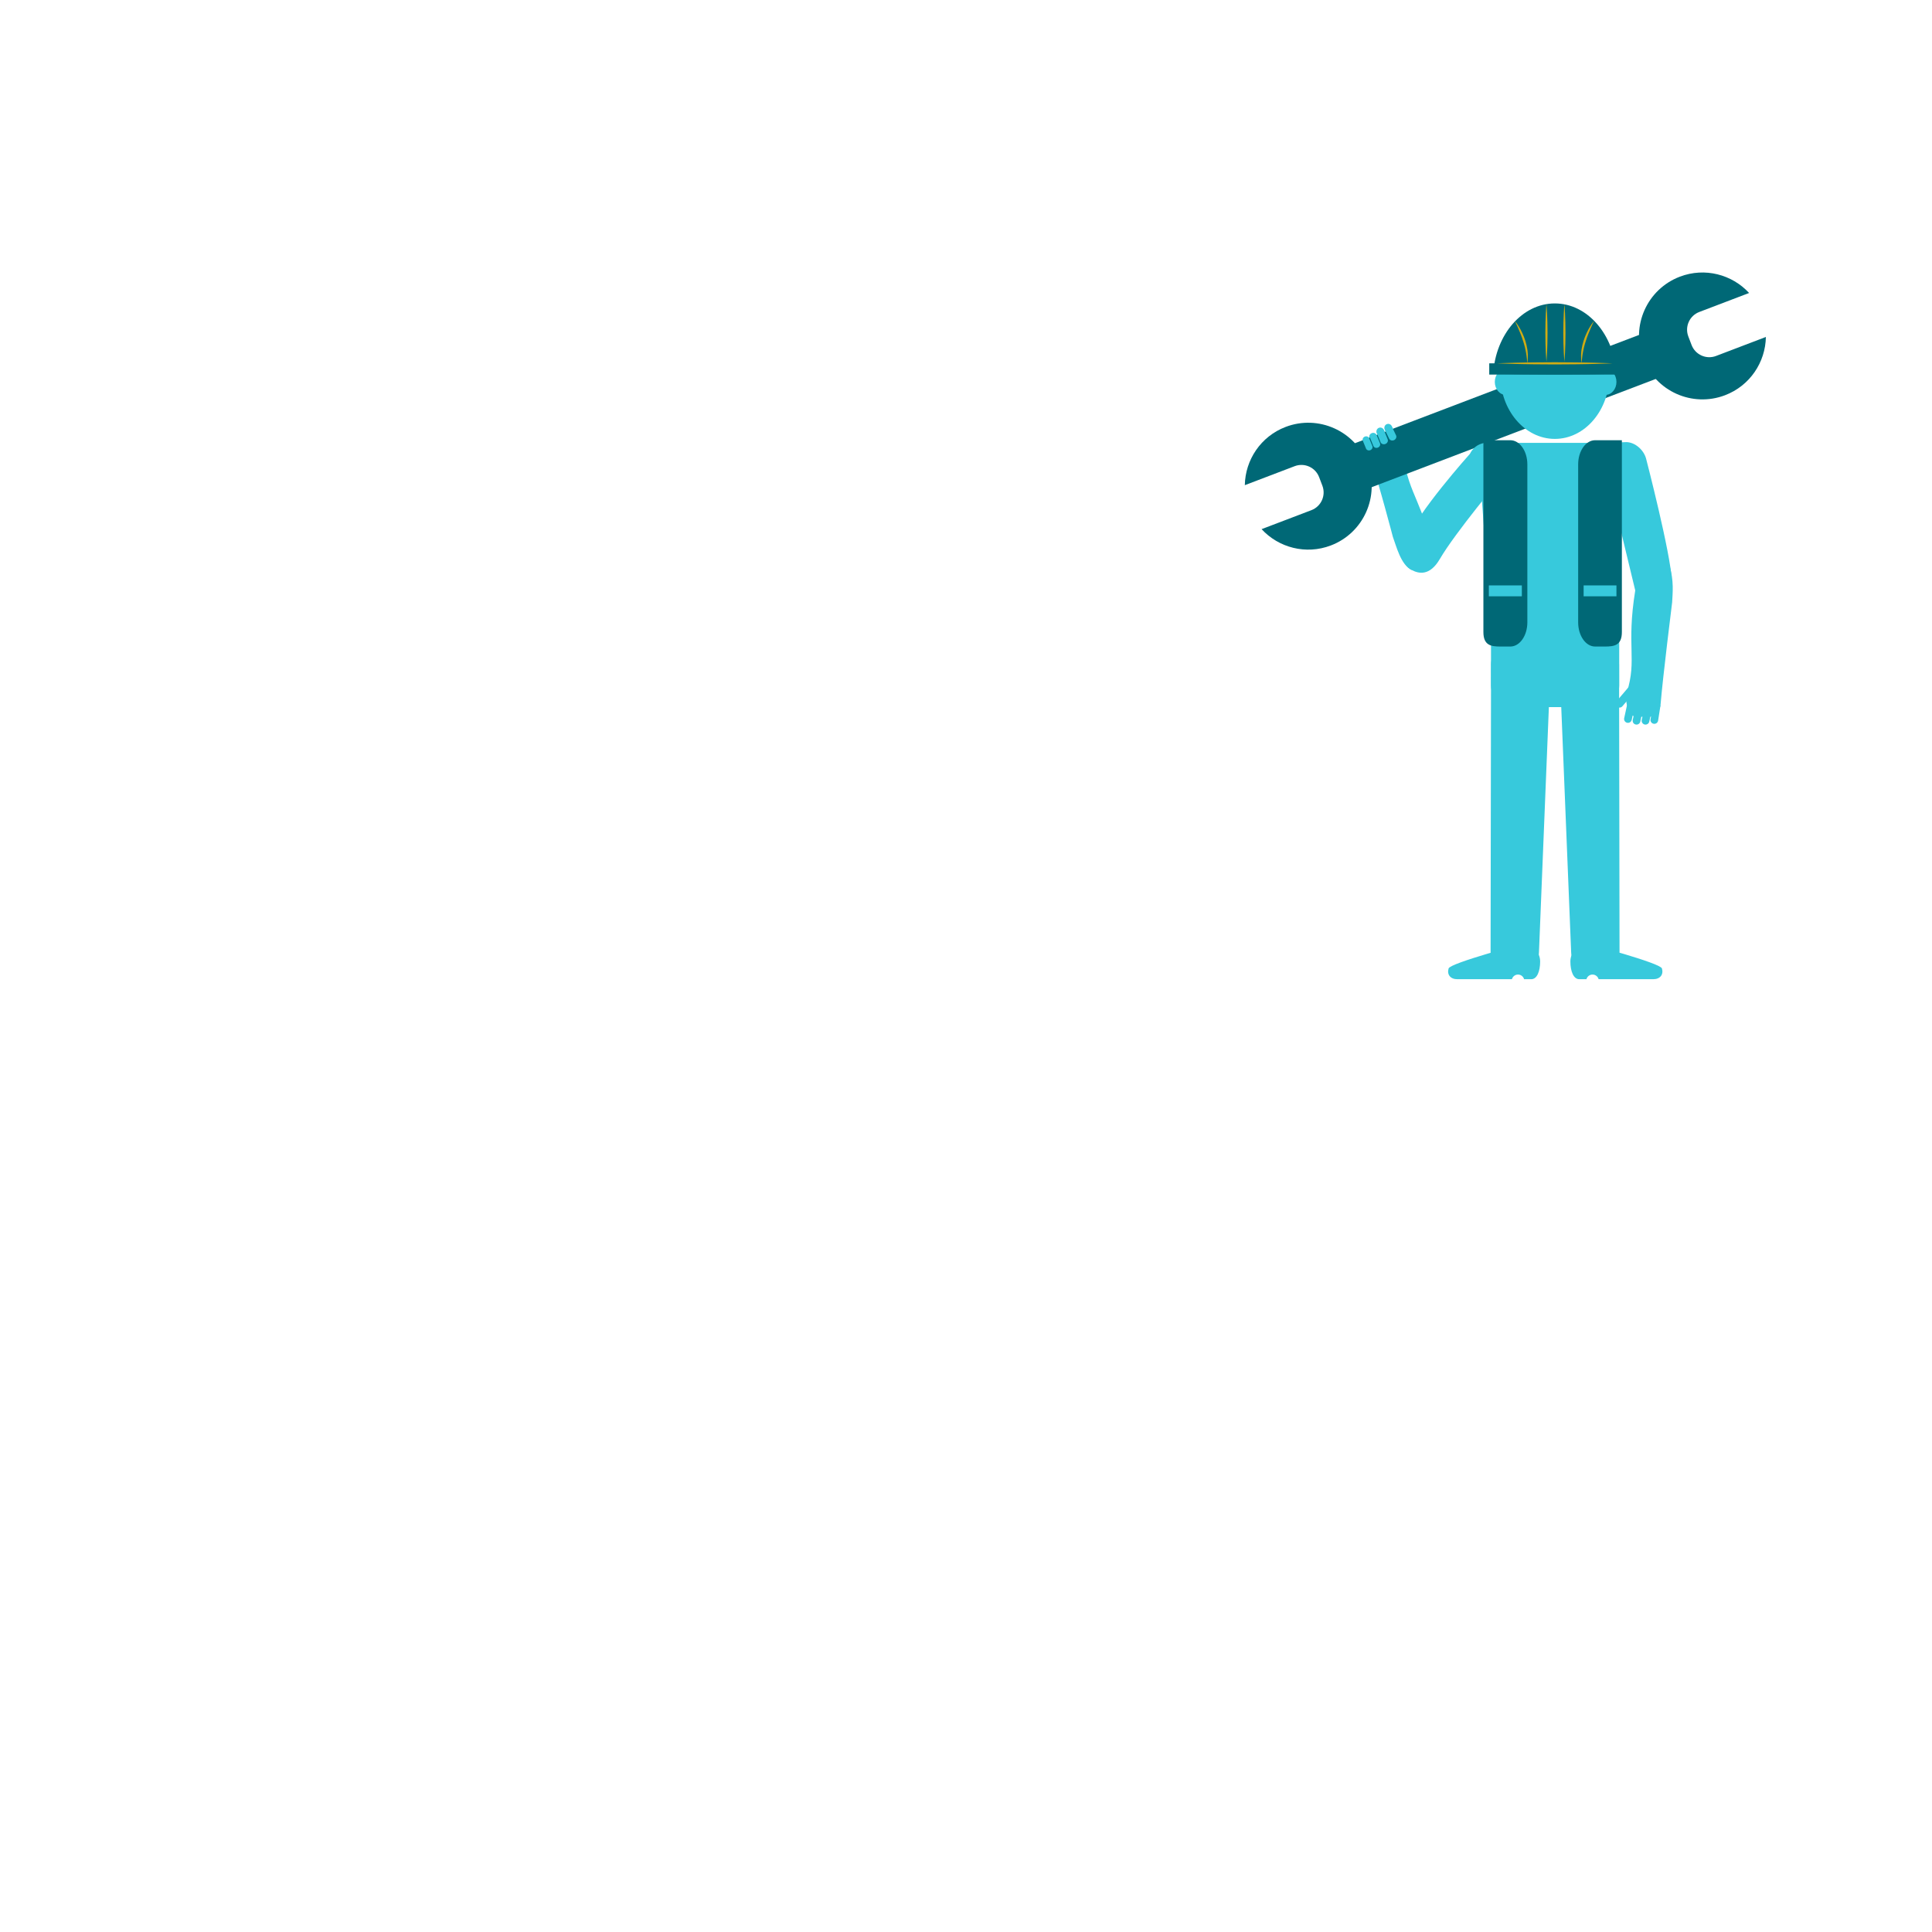<?xml version="1.0" encoding="UTF-8" standalone="no"?>
<svg
   xmlns:dc="http://purl.org/dc/elements/1.1/"
   xmlns:cc="http://creativecommons.org/ns#"
   xmlns:rdf="http://www.w3.org/1999/02/22-rdf-syntax-ns#"
   xmlns:svg="http://www.w3.org/2000/svg"
   xmlns="http://www.w3.org/2000/svg"
   viewBox="0 0 1066.667 1066.667"
   height="1066.667"
   width="1066.667"
   xml:space="preserve"
   id="svg2"
   version="1.1"><defs
     id="defs6" /><g
     transform="matrix(1.333,0,0,-1.333,0,1066.667)"
     id="g10"><g
       transform="scale(0.1)"
       id="g12"><path
         id="path276"
         style="fill:#37c9dc;fill-opacity:1;fill-rule:nonzero;stroke:none"
         d="m 5814.69,6106.47 c -3.44,31.42 -33.65,92.58 -61.23,82.07 l -46.64,-17.75 c -27.58,-10.49 -39.86,-42.62 -29.58,-72.53 34.34,-100.06 91.8,-319.94 91.8,-319.94 13.62,-35.74 32.63,-116.8 78.42,-137.42 l -19.61,59.22 c 33.37,12.71 108.9,-39.03 102.87,9.41 -23.31,187.15 -100.14,252.14 -116.03,396.94" /><path
         id="path278"
         style="fill:#37c9dc;fill-opacity:1;fill-rule:nonzero;stroke:none"
         d="m 5704.59,6113.78 c -9.69,-2.08 -19.36,-4.16 -29.1,-9.48 l -30.18,57.43 c -3.86,7.92 -0.56,17.45 7.35,21.32 7.93,3.87 17.46,0.58 21.31,-7.34 l 30.62,-61.93" /><path
         id="path280"
         style="fill:#37c9dc;fill-opacity:1;fill-rule:nonzero;stroke:none"
         d="m 5736.86,6121.52 c -9.43,-5.01 -18.75,-10.22 -27.91,-15.69 l -36.48,80.72 c -3.58,8.04 0.03,17.48 8.08,21.06 8.06,3.58 17.49,-0.05 21.05,-8.09 l 35.26,-78" /><path
         id="path282"
         style="fill:#37c9dc;fill-opacity:1;fill-rule:nonzero;stroke:none"
         d="m 5769.55,6137.5 c -9.73,-4.35 -19.3,-9 -28.73,-13.9 l -38.46,85.11 c -3.57,8.05 0.04,17.48 8.1,21.05 8.04,3.59 17.47,-0.04 21.04,-8.07 l 38.05,-84.19" /><path
         id="path284"
         style="fill:#37c9dc;fill-opacity:1;fill-rule:nonzero;stroke:none"
         d="m 5803.13,6151.2 c -10.02,-3.66 -19.88,-7.7 -29.59,-11.96 l -38.31,84.76 c -3.58,8.05 0.03,17.47 8.09,21.07 8.05,3.58 17.47,-0.05 21.06,-8.09 l 38.75,-85.78" /><path
         id="path286"
         style="fill:#37c9dc;fill-opacity:1;fill-rule:nonzero;stroke:none"
         d="m 5820.49,6191.31 c 0.58,8.81 -6.04,16.39 -14.83,17.01 v 0 c -8.78,0.6 -16.4,-6.03 -17.01,-14.83 l -5.79,-84.86 c -0.59,-8.78 6.04,-16.39 14.84,-17 v 0 c 8.76,-0.59 16.38,6.03 16.99,14.84 l 5.8,84.84" /><path
         id="path288"
         style="fill:#006876;fill-opacity:1;fill-rule:nonzero;stroke:none"
         d="m 6912.79,6453.46 -1387.05,-528.6 -69.43,182.17 1387.05,528.61 69.43,-182.18" /><path
         id="path290"
         style="fill:#006876;fill-opacity:1;fill-rule:nonzero;stroke:none"
         d="m 7107.58,6527.7 c -40.54,-15.45 -85.92,4.88 -101.35,45.42 l -13.51,35.4 c -15.43,40.53 4.9,85.91 45.42,101.35 l 206.36,78.64 c -70.66,76.7 -183.44,106.95 -286.82,67.55 -135.61,-51.68 -203.64,-203.49 -151.96,-339.08 51.68,-135.59 203.49,-203.63 339.08,-151.95 103.39,39.4 167.43,137.05 169.13,241.31 l -206.35,-78.64" /><path
         id="path292"
         style="fill:#006876;fill-opacity:1;fill-rule:nonzero;stroke:none"
         d="m 5362.21,6071.17 c 40.52,15.45 85.91,-4.89 101.34,-45.41 l 13.5,-35.41 c 15.45,-40.53 -4.88,-85.91 -45.41,-101.35 l -206.36,-78.64 c 70.67,-76.7 183.44,-106.96 286.83,-67.55 135.6,51.68 203.63,203.48 151.95,339.08 -51.68,135.6 -203.48,203.62 -339.08,151.94 -103.39,-39.39 -167.42,-137.05 -169.12,-241.31 l 206.35,78.65" /><path
         id="path294"
         style="fill:#37c9dc;fill-opacity:1;fill-rule:nonzero;stroke:none"
         d="m 6213.69,6450.56 c 0,-147.15 101.27,-266.42 226.2,-266.42 124.93,0 226.2,119.27 226.2,266.42 0,147.14 -101.27,266.42 -226.2,266.42 -124.93,0 -226.2,-119.28 -226.2,-266.42" /><path
         id="path296"
         style="fill:#37c9dc;fill-opacity:1;fill-rule:nonzero;stroke:none"
         d="m 6603.84,6420.13 c 0,-29.68 20.42,-53.72 45.61,-53.72 25.2,0 45.61,24.04 45.61,53.72 0,29.67 -20.41,53.72 -45.61,53.72 -25.19,0 -45.61,-24.05 -45.61,-53.72" /><path
         id="path298"
         style="fill:#37c9dc;fill-opacity:1;fill-rule:nonzero;stroke:none"
         d="m 6191.21,6420.13 c 0,-29.68 20.43,-53.72 45.63,-53.72 25.18,0 45.6,24.04 45.6,53.72 0,29.67 -20.42,53.72 -45.6,53.72 -25.2,0 -45.63,-24.05 -45.63,-53.72" /><path
         id="path300"
         style="fill:#006876;fill-opacity:1;fill-rule:nonzero;stroke:none"
         d="m 6439.89,6450.56 c -86.65,0 -171.85,1.06 -255.3,3.06 9.86,163.08 120.35,291.63 255.3,291.63 134.95,0 245.44,-128.55 255.31,-291.63 -83.45,-2 -168.66,-3.06 -255.31,-3.06" /><path
         id="path302"
         style="fill:#006876;fill-opacity:1;fill-rule:nonzero;stroke:none"
         d="m 6168.18,6450.56 h 543.422 v 46.59 H 6168.18 Z" /><path
         id="path304"
         style="fill:#d1ac13;fill-opacity:1;fill-rule:nonzero;stroke:none"
         d="m 6602.7,6673.23 c 0,0 -1.29,-2.63 -3.56,-7.23 -2.33,-4.53 -5.27,-11.21 -8.87,-19.12 -3.57,-7.94 -7.52,-17.27 -11.52,-27.31 -3.91,-10.08 -7.93,-20.87 -11.27,-31.87 -1.66,-5.5 -3.55,-10.94 -4.82,-16.45 -1.37,-5.47 -2.99,-10.82 -3.95,-16.11 -1.11,-5.26 -2.32,-10.34 -2.99,-15.23 -0.71,-4.89 -1.77,-9.49 -2.09,-13.79 -0.41,-4.3 -0.93,-8.25 -1.4,-11.78 -0.18,-3.52 -0.34,-6.6 -0.46,-9.14 -0.28,-5.1 -0.56,-8.05 -0.56,-8.05 0,0 -0.51,2.87 -1.21,7.97 -0.31,2.56 -0.7,5.68 -1.13,9.24 -0.18,3.57 -0.37,7.64 -0.41,12.07 -0.27,4.45 0.21,9.23 0.56,14.31 0.23,5.09 0.93,10.41 1.86,15.88 1.55,11 4.57,22.49 7.97,33.8 3.63,11.25 7.89,22.28 12.61,32.29 4.67,10.01 9.58,19.08 14.23,26.58 9.24,15.06 17.01,23.94 17.01,23.94" /><path
         id="path306"
         style="fill:#d1ac13;fill-opacity:1;fill-rule:nonzero;stroke:none"
         d="m 6273.83,6673.23 c 0,0 7.76,-8.88 17,-23.94 4.65,-7.5 9.56,-16.57 14.24,-26.58 4.72,-10.01 8.97,-21.04 12.61,-32.29 3.39,-11.31 6.41,-22.8 7.95,-33.8 0.94,-5.47 1.65,-10.79 1.87,-15.88 0.35,-5.08 0.83,-9.86 0.57,-14.31 -0.04,-4.43 -0.24,-8.5 -0.41,-12.07 -0.43,-3.56 -0.82,-6.68 -1.14,-9.24 -0.7,-5.1 -1.21,-7.97 -1.21,-7.97 0,0 -0.28,2.95 -0.55,8.05 -0.13,2.54 -0.29,5.62 -0.46,9.14 -0.47,3.53 -1,7.48 -1.41,11.78 -0.31,4.3 -1.39,8.9 -2.09,13.79 -0.66,4.89 -1.87,9.97 -2.99,15.23 -0.96,5.29 -2.58,10.64 -3.95,16.11 -1.26,5.51 -3.16,10.95 -4.82,16.45 -3.34,11 -7.36,21.79 -11.27,31.87 -4,10.04 -7.95,19.37 -11.52,27.31 -3.59,7.91 -6.53,14.59 -8.87,19.12 -2.26,4.6 -3.55,7.23 -3.55,7.23" /><path
         id="path308"
         style="fill:#d1ac13;fill-opacity:1;fill-rule:nonzero;stroke:none"
         d="m 6678.69,6497.15 c 0,0 -7.46,-0.32 -20.53,-0.88 -13.05,-0.36 -31.71,-1.25 -54.1,-1.66 -22.38,-0.37 -48.49,-1.2 -76.48,-1.37 -27.99,-0.2 -57.83,-0.4 -87.69,-0.61 -29.85,0.21 -59.69,0.41 -87.68,0.6 -27.98,0.15 -54.1,1 -76.49,1.37 -22.38,0.4 -41.03,1.3 -54.1,1.67 -13.06,0.56 -20.52,0.88 -20.52,0.88 0,0 7.46,0.33 20.52,0.88 13.07,0.37 31.72,1.27 54.1,1.67 22.39,0.37 48.51,1.22 76.49,1.38 27.99,0.18 57.83,0.39 87.68,0.59 29.86,-0.2 59.7,-0.41 87.69,-0.6 27.99,-0.18 54.1,-1.01 76.48,-1.38 22.39,-0.41 41.05,-1.3 54.1,-1.66 13.07,-0.55 20.53,-0.88 20.53,-0.88" /><path
         id="path310"
         style="fill:#d1ac13;fill-opacity:1;fill-rule:nonzero;stroke:none"
         d="m 6479.47,6741.47 c 0,0 1.39,-14.81 2.58,-37.04 1.15,-22.22 1.91,-51.85 1.93,-81.48 -0.02,-29.63 -0.76,-59.26 -1.91,-81.48 -1.19,-22.23 -2.6,-37.04 -2.6,-37.04 0,0 -1.4,14.81 -2.59,37.04 -1.16,22.22 -1.9,51.85 -1.94,81.48 0.04,29.63 0.8,59.26 1.94,81.48 1.19,22.23 2.59,37.04 2.59,37.04" /><path
         id="path312"
         style="fill:#d1ac13;fill-opacity:1;fill-rule:nonzero;stroke:none"
         d="m 6405.08,6741.47 c 0,0 1.4,-14.81 2.6,-37.04 1.13,-22.22 1.89,-51.85 1.93,-81.48 -0.04,-29.63 -0.78,-59.26 -1.93,-81.48 -1.2,-22.23 -2.6,-37.04 -2.6,-37.04 0,0 -1.41,14.81 -2.6,37.04 -1.15,22.22 -1.89,51.85 -1.91,81.48 0.03,29.63 0.78,59.26 1.93,81.48 1.19,22.23 2.58,37.04 2.58,37.04" /><path
         id="path314"
         style="fill:#37c9dc;fill-opacity:1;fill-rule:nonzero;stroke:none"
         d="m 6772.87,5556.49 c 8.42,-37.29 7.66,-61.07 42.93,-53.12 l 59.61,13.48 c 35.27,7.96 50.43,28.27 48.61,81.94 -3.67,108.68 -105.49,500.74 -105.49,500.74 -8.42,37.29 -45.74,71.33 -83.24,71.33 l -85.84,-3.17 c -35.28,-7.96 -3.66,-82.08 4.77,-119.37 l 118.65,-491.83" /><path
         id="path316"
         style="fill:#37c9dc;fill-opacity:1;fill-rule:nonzero;stroke:none"
         d="m 6174.97,5426.47 c 2.68,-76.21 27.35,-105.02 55.19,-105.02 h 419.47 c 27.83,0 52.52,28.81 55.18,65.02 l 5.87,685.16 c 3.89,52.53 -20.87,96.06 -55.39,96.06 h -475.52 c -34.52,0 -59.27,-43.53 -55.39,-56.06 l 50.59,-685.16" /><path
         id="path318"
         style="fill:#37c9dc;fill-opacity:1;fill-rule:nonzero;stroke:none"
         d="m 6175.47,5163.7 c 0,-49.98 40.08,-90.49 89.53,-90.49 h 351.97 c 49.46,0 89.54,40.51 89.54,90.49 v 255.28 c 0,49.97 -40.08,90.48 -89.54,90.48 H 6265 c -49.45,0 -89.53,-40.51 -89.53,-90.48 V 5163.7" /><path
         id="path320"
         style="fill:#37c9dc;fill-opacity:1;fill-rule:nonzero;stroke:none"
         d="m 6707.81,4061.72 c 0.5,-44.24 -34.95,-80.49 -79.18,-80.98 l -40.25,-0.84 c -44.23,-0.49 -80.48,34.96 -80.98,79.2 l -48.04,1188.78 c -0.53,46.41 36.68,84.47 83.12,85 l 78.44,0.87 c 46.44,0.51 84.49,-36.7 85.01,-83.13 l 1.88,-1188.9" /><path
         id="path322"
         style="fill:#37c9dc;fill-opacity:1;fill-rule:nonzero;stroke:none"
         d="m 6577.48,4092.71 c 0,0 299.22,-79.29 305.94,-101.85 7.58,-25.45 -7.42,-44.59 -36.3,-44.59 h -225.95 c -3.08,11.09 -13.14,19.28 -25.22,19.28 -12.07,0 -22.13,-8.19 -25.22,-19.28 h -29.44 c -24.06,0 -37.03,32.79 -37.03,73.22 0,40.45 32.78,73.22 73.22,73.22" /><path
         id="path324"
         style="fill:#37c9dc;fill-opacity:1;fill-rule:nonzero;stroke:none"
         d="m 6173.74,4061.72 c -0.5,-44.24 34.95,-80.49 79.18,-80.98 l 40.25,-0.84 c 44.23,-0.49 80.48,34.96 80.98,79.2 l 48.06,1188.78 c 0.51,46.41 -36.69,84.47 -83.13,85 l -78.45,0.87 c -46.43,0.51 -84.48,-36.7 -85,-83.13 l -1.89,-1188.9" /><path
         id="path326"
         style="fill:#37c9dc;fill-opacity:1;fill-rule:nonzero;stroke:none"
         d="m 6305.76,4092.71 c 0,0 -299.22,-79.29 -305.92,-101.85 -7.57,-25.45 7.42,-44.59 36.29,-44.59 h 225.96 c 3.08,11.09 13.14,19.28 25.21,19.28 12.08,0 22.13,-8.19 25.22,-19.28 h 29.44 c 24.07,0 37.03,32.79 37.03,73.22 0,40.45 -32.78,73.22 -73.23,73.22" /><path
         id="path328"
         style="fill:#37c9dc;fill-opacity:1;fill-rule:nonzero;stroke:none"
         d="m 6738.03,5133.56 c -9.38,-30.2 4.65,-97.6 34.12,-98.98 l 49.84,-2.35 c 29.49,-1.4 53.57,23.17 56.09,54.69 8.44,105.45 47.66,420.47 47.66,420.47 1.8,38.18 8.22,86.83 -11.27,154.13 l -92.15,-79.11 c -35.65,1.68 -43.38,11.83 -49.45,-25.92 -37.73,-235.04 8.38,-283.83 -34.84,-422.93" /><path
         id="path330"
         style="fill:#37c9dc;fill-opacity:1;fill-rule:nonzero;stroke:none"
         d="m 6848.5,5090.88 c 9.03,-4.1 18.02,-8.18 29.04,-9.7 l -9.96,-64.1 c -1.61,-8.66 -9.94,-14.38 -18.6,-12.76 -8.67,1.62 -14.37,9.94 -12.75,18.6 l 12.27,67.96" /><path
         id="path332"
         style="fill:#37c9dc;fill-opacity:1;fill-rule:nonzero;stroke:none"
         d="m 6817.98,5103.9 c 10.56,-1.6 21.14,-2.96 31.77,-4.02 l -18.77,-86.57 c -1.92,-8.6 -10.43,-14.01 -19.03,-12.11 -8.6,1.93 -14.02,10.45 -12.11,19.04 l 18.14,83.66" /><path
         id="path334"
         style="fill:#37c9dc;fill-opacity:1;fill-rule:nonzero;stroke:none"
         d="m 6782.2,5110.51 c 10.4,-2.28 20.85,-4.26 31.34,-5.93 l -19.77,-91.27 c -1.91,-8.6 -10.44,-14.01 -19.04,-12.11 -8.6,1.93 -14.02,10.45 -12.09,19.04 l 19.56,90.27" /><path
         id="path336"
         style="fill:#37c9dc;fill-opacity:1;fill-rule:nonzero;stroke:none"
         d="m 6747.05,5119.5 c 10.24,-3.03 20.55,-5.65 30.9,-8.01 l -19.69,-90.91 c -1.91,-8.6 -10.45,-14.01 -19.04,-12.1 -8.59,1.92 -14.02,10.43 -12.1,19.02 l 19.93,92" /><path
         id="path338"
         style="fill:#37c9dc;fill-opacity:1;fill-rule:nonzero;stroke:none"
         d="m 6695.41,5097.49 c -5.72,-6.7 -4.91,-16.78 1.8,-22.49 v 0 c 6.7,-5.72 16.75,-4.92 22.48,1.79 l 55.17,64.72 c 5.73,6.7 4.93,16.77 -1.78,22.49 v 0 c -6.7,5.7 -16.77,4.91 -22.49,-1.79 l -55.18,-64.72" /><path
         id="path340"
         style="fill:#37c9dc;fill-opacity:1;fill-rule:nonzero;stroke:none"
         d="m 5963.54,5686.72 c 63.69,109.27 254.79,337.1 254.79,337.1 18.76,33.3 70.32,95.24 38.82,112.99 l -19.12,30.44 c -76.62,7.75 -124.12,5.78 -150,-45.06 0,0 -222.46,-248.52 -257.15,-351.56 -17.15,-50.91 -30.87,-104.75 16.58,-129.73 27.62,-14.53 73.83,-26.63 116.08,45.82" /><path
         id="path342"
         style="fill:#006876;fill-opacity:1;fill-rule:nonzero;stroke:none"
         d="m 6143.97,6178.69 h 111.4 c 39.01,0 70.63,-44.78 70.63,-100 v -654.53 c 0,-55.23 -31.62,-100 -70.63,-100 h -40.76 c -39.01,0 -70.64,4.77 -70.64,60 v 794.53" /><path
         id="path344"
         style="fill:#37c9dc;fill-opacity:1;fill-rule:nonzero;stroke:none"
         d="m 6166.56,5532.2 h 136.66 v 45.152 h -136.66 z" /><path
         id="path346"
         style="fill:#006876;fill-opacity:1;fill-rule:nonzero;stroke:none"
         d="m 6717.5,6178.69 h -110.78 c -38.8,0 -70.26,-44.78 -70.26,-100 v -654.53 c 0,-55.23 31.46,-100 70.26,-100 h 40.54 c 38.79,0 70.24,4.77 70.24,60 v 794.53" /><path
         id="path348"
         style="fill:#37c9dc;fill-opacity:1;fill-rule:nonzero;stroke:none"
         d="m 6559.12,5532.2 h 135.918 v 45.152 H 6559.12 Z" /><path
         id="path350"
         style="fill:#37c9dc;fill-opacity:1;fill-rule:nonzero;stroke:none"
         d="m 5782.2,6199.01 c 3.44,-7.21 -0.19,-16.12 -8.12,-19.92 v 0 c -7.94,-3.8 -17.17,-1.04 -20.6,6.18 l -17.17,35.54 c -3.45,7.2 0.18,16.13 8.12,19.93 v 0 c 7.93,3.79 17.15,1.03 20.61,-6.18 l 17.16,-35.55" /><path
         id="path352"
         style="fill:#37c9dc;fill-opacity:1;fill-rule:nonzero;stroke:none"
         d="m 5747.46,6182.55 c 2.99,-7.4 -1.18,-16.08 -9.33,-19.38 v 0 c -8.17,-3.3 -17.19,0.03 -20.2,7.44 l -14.92,36.53 c -3,7.42 1.17,16.1 9.33,19.4 v 0 c 8.15,3.29 17.19,-0.03 20.18,-7.44 l 14.94,-36.55" /><path
         id="path354"
         style="fill:#37c9dc;fill-opacity:1;fill-rule:nonzero;stroke:none"
         d="m 5715.62,6166.02 c 2.76,-6.85 -1.09,-14.86 -8.63,-17.92 v 0 c -7.54,-3.05 -15.89,0.03 -18.66,6.88 l -13.8,33.77 c -2.77,6.85 1.1,14.87 8.63,17.92 v 0 c 7.54,3.04 15.88,-0.02 18.66,-6.88 l 13.8,-33.77" /><path
         id="path356"
         style="fill:#37c9dc;fill-opacity:1;fill-rule:nonzero;stroke:none"
         d="m 5683.97,6154.72 c 2.65,-6.57 -1.04,-14.27 -8.28,-17.2 v 0 c -7.23,-2.93 -15.24,0.03 -17.9,6.61 l -13.24,32.4 c -2.66,6.57 1.06,14.27 8.28,17.2 v 0 c 7.23,2.92 15.24,-0.03 17.9,-6.61 l 13.24,-32.4" /></g></g></svg>
